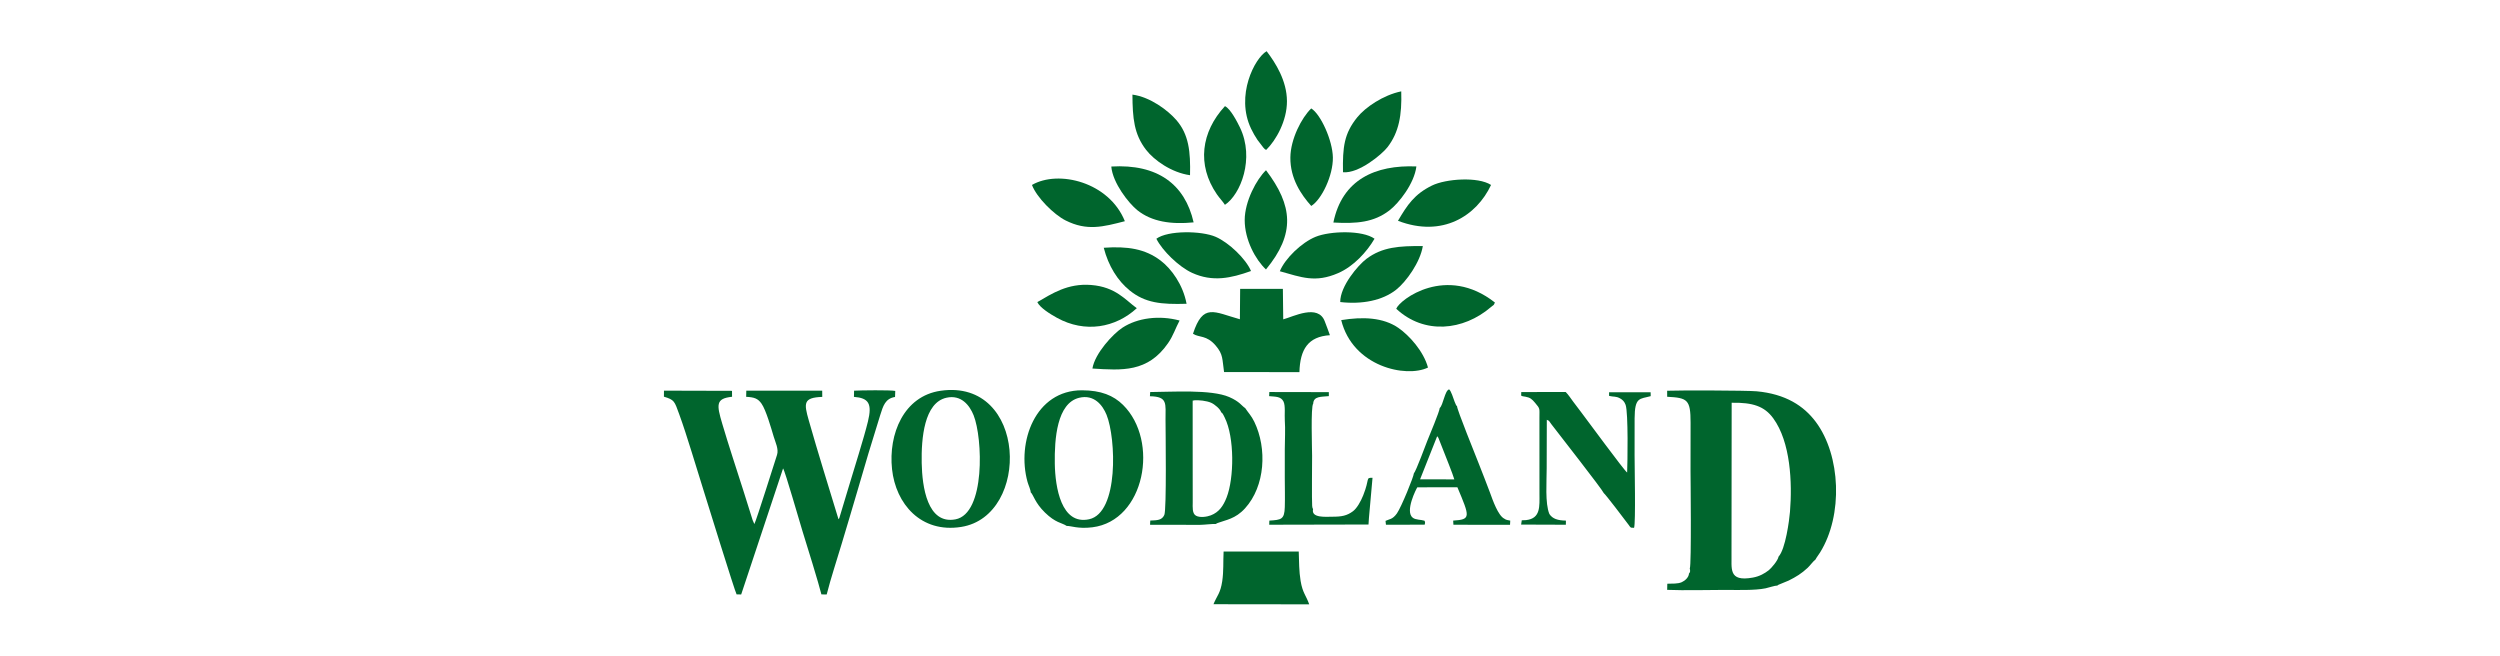 <?xml version="1.0" encoding="UTF-8"?> <svg xmlns="http://www.w3.org/2000/svg" xmlns:xlink="http://www.w3.org/1999/xlink" xml:space="preserve" width="172.206mm" height="45.156mm" version="1.1" style="shape-rendering:geometricPrecision; text-rendering:geometricPrecision; image-rendering:optimizeQuality; fill-rule:evenodd; clip-rule:evenodd" viewBox="0 0 269839 70757"> <defs> <style type="text/css"> .fil0 {fill:none} .fil1 {fill:#00652D} </style> </defs> <g id="Layer_x0020_1">  <rect class="fil0" width="269839" height="70757"></rect> <g id="_1745934052192"> <path class="fil1" d="M182387 61365c52,207 71,399 -86,538 -18,405 -422,777 -779,935 -445,197 -1028,143 -1561,166l-14 662c2011,79 4177,8 6180,6 1233,-2 3262,76 4444,-173 350,-74 1011,-306 1275,-295 66,-63 25,-35 128,-92l1079 -445c828,-413 1386,-757 2052,-1374 263,-245 607,-729 842,-890 155,-292 327,-486 508,-779 2489,-4009 2236,-10472 -468,-14089 -1284,-1717 -3247,-3017 -6402,-3302 -1077,-98 -8398,-112 -9641,-58l3 650c2199,113 2526,307 2526,2794 1,1756 -4,3512 -6,5268 0,288 117,10136 -80,10478zm9581 -1283c747,-796 1161,-3932 1234,-4837 257,-3157 65,-7533 -1806,-10097 -952,-1304 -2215,-1718 -4488,-1677l-17 16218c45,1657 -401,3144 2309,2651 723,-131 1270,-449 1711,-792 261,-203 990,-1041 1057,-1466zm-120307 -17266c1144,342 1134,485 1652,1898 841,2295 1884,5887 2660,8325 218,687 3339,10789 3531,11114l496 11 4521 -13605c217,277 1798,5832 2096,6772 395,1247 1795,5783 2042,6825l570 11c453,-1800 1096,-3699 1630,-5510 548,-1857 1116,-3693 1651,-5550 799,-2772 1632,-5555 2496,-8300 318,-1009 546,-1792 1600,-1960l25 -651c-461,-110 -3814,-69 -4445,-27l-15 667c1597,122 1979,728 1510,2661 -443,1823 -1493,5092 -2073,7049l-1013 3366c-51,94 -39,72 -91,130 -1050,-3449 -2227,-7215 -3210,-10676 -529,-1860 -591,-2453 1459,-2527l-7 -675 -8193 4 -14 663c872,44 1266,178 1659,740 485,693 1035,2630 1314,3563 176,593 562,1350 356,1968 -206,616 -2234,7091 -2445,7461l-183 -415 -998 -3174c-742,-2328 -1599,-4913 -2283,-7231 -616,-2085 -712,-2728 1058,-2918l-7 -640 -7343 -20 -6 651zm39587 10319c299,269 445,1120 1538,2186 1147,1119 1804,1097 2297,1414 10,7 30,20 43,32 468,-22 1223,340 2782,146 5667,-705 7248,-9318 3304,-13213 -1030,-1017 -2373,-1568 -4423,-1574 -5043,-15 -7075,5588 -5883,9891 96,343 347,867 342,1118zm5229 -10199c-2394,585 -2671,4429 -2627,7105 42,2562 693,6652 3700,6006 3227,-692 2905,-8758 1889,-11268 -421,-1042 -1345,-2238 -2962,-1843zm-14947 -759c-3994,572 -5653,4684 -5248,8463 401,3744 3116,6926 7467,6234 7532,-1197 7106,-16033 -2219,-14697zm622 753c-2398,537 -2721,4372 -2668,7046 51,2559 605,6647 3636,6082 3265,-608 2948,-8781 1968,-11232 -429,-1070 -1334,-2255 -2936,-1896zm29064 13627l199 -103c901,-342 1916,-431 2966,-1585 2187,-2403 2393,-6471 1005,-9339 -327,-674 -645,-965 -988,-1484 -368,-225 -574,-694 -1727,-1193 -1944,-842 -6183,-549 -8528,-537l-26 454c1945,31 1678,786 1684,2524 4,1222 126,9726 -130,10287 -261,570 -739,577 -1515,605l-27 455 5383 10c487,-5 1381,-120 1704,-94zm-2369 -13342c-137,105 -104,-137 -117,193 -2,2407 0,4812 3,7219 2,1192 4,2384 4,3576 -1,545 -74,1215 349,1457 421,241 1186,126 1608,-38 884,-342 1342,-1016 1698,-1921 821,-2089 865,-6489 -200,-8625 -55,-111 -100,-210 -150,-301 -16,-30 -59,-103 -77,-125 -122,-151 -34,-60 -156,-142 -85,-351 -694,-865 -1093,-1040 -468,-204 -1337,-315 -1869,-253zm35884 12922l-478 21 -70 463 4829 17 6 -446c-865,-16 -1439,-184 -1784,-712 -482,-1137 -289,-3545 -292,-4919 -3,-1749 3,-3499 14,-5249 310,121 205,101 495,479 878,1148 5477,7016 5656,7436 153,86 2276,2875 2700,3447 189,257 149,308 568,292 187,-499 53,-6760 55,-7835 3,-1322 -4,-2645 3,-3967 11,-2347 551,-2075 1737,-2406l-8 -417 -4485 1 0 388c495,124 729,18 1181,265 289,159 485,367 605,708 297,849 208,6339 163,7301 -280,-159 -4409,-5797 -4990,-6549 -316,-409 -541,-713 -831,-1099 -247,-329 -519,-756 -809,-1043l-4797 3 -13 377c152,94 12,31 228,88 44,12 183,30 246,41 509,92 687,254 1032,661 576,680 460,579 467,1616l3 8194c3,1354 143,2662 -1431,2844zm-9336 -12094c-8,349 -1107,2957 -1343,3549 -118,294 -1218,3274 -1448,3507 -3,318 -1345,3628 -1825,4313 -477,679 -845,614 -1232,808l46 420 4181 -10c57,-230 57,-261 -22,-427 -392,-126 -938,-78 -1257,-315 -898,-669 393,-3171 484,-3290l4325 -4c1360,3225 1474,3478 -455,3597l26 449 6110 4 25 -450c-271,-59 -452,-64 -634,-206 -678,-322 -1259,-2009 -1557,-2825 -386,-1059 -802,-2060 -1202,-3107 -300,-783 -2391,-5920 -2351,-6218 -91,-84 -23,3 -113,-133l-145 -336c-143,-378 -385,-1196 -599,-1342 -463,120 -636,1691 -1014,2016zm-2118 7692l3695 7c-134,-506 -1025,-2714 -1320,-3469l-394 -1003c-108,-180 -34,-77 -141,-176l-1840 4641zm-14602 -6383c70,957 5,2146 -1,3129 -5,1039 -5,2081 -1,3121 4,1024 33,2105 2,3122 -40,1352 -377,1385 -1668,1468l-14 445 10716 -23 48 -721 386 -4320c-772,-14 -272,53 -1005,1891 -265,665 -679,1397 -1103,1715 -647,485 -1222,598 -2263,593 -585,-4 -2285,177 -2046,-817 -66,-110 -81,-181 -98,-359 -48,-495 -6,-4851 -7,-5400 0,-774 -156,-5331 120,-5628 34,-828 889,-725 1687,-812l-1 -431 -6421 -12 -23 445c735,69 1265,28 1547,575 232,448 102,1468 145,2019z"></path> <path class="fil1" d="M133829 34459c-2810,-782 -3976,-1773 -5064,1568 656,429 1462,113 2451,1273 827,972 695,1445 904,2856l8135 11c67,-2457 930,-3840 3290,-3987 -174,-513 -368,-989 -551,-1486 -715,-1937 -3420,-507 -4487,-225l-39 -3289 -4612 0 -27 3279z"></path> <path class="fil1" d="M130976 65216l10333 13c-335,-972 -707,-1207 -928,-2531 -170,-1020 -167,-2113 -201,-3169l-8110 3c-56,1119 15,2102 -148,3201 -195,1307 -560,1549 -946,2483z"></path> <path class="fil1" d="M132213 22108c1686,-1105 3239,-5004 1619,-8354 -265,-548 -1016,-2026 -1616,-2297 -2571,2781 -3050,6343 -875,9510 314,456 636,765 872,1141z"></path> <path class="fil1" d="M111386 19963c503,1346 2362,3193 3631,3831 2308,1160 4046,688 6395,82 -1701,-4233 -7176,-5570 -10026,-3913z"></path> <path class="fil1" d="M144765 34551c1246,5024 6992,6269 9366,5121 -470,-1758 -2035,-3480 -3195,-4281 -1645,-1134 -3844,-1220 -6171,-840z"></path> <path class="fil1" d="M150704 33327c3014,2809 7233,2379 10221,-182 372,-319 251,-105 429,-493 -5244,-4129 -10275,-321 -10650,675z"></path> <path class="fil1" d="M128073 32788c-385,-2070 -1640,-3780 -2802,-4664 -1665,-1265 -3556,-1564 -6138,-1383 509,1982 1510,3558 2782,4595 1680,1369 3422,1536 6158,1452z"></path> <path class="fil1" d="M150891 23832c4809,1848 8489,-544 10047,-3869 -1401,-917 -4885,-670 -6381,65 -1883,926 -2647,2070 -3666,3804z"></path> <path class="fil1" d="M111964 32607c277,603 1386,1291 2124,1698 3023,1668 6306,1078 8613,-1039 -1237,-894 -2277,-2296 -4926,-2506 -2546,-202 -4239,943 -5811,1847z"></path> <path class="fil1" d="M143918 24019c2529,141 4359,-18 6040,-1302 1033,-788 2698,-2914 2921,-4752 -4442,-183 -8014,1419 -8961,6054z"></path> <path class="fil1" d="M144659 32601c2355,271 4556,-165 6027,-1323 1099,-867 2609,-2982 2887,-4718 -2537,-20 -4368,90 -6090,1383 -899,675 -2839,2955 -2824,4658z"></path> <path class="fil1" d="M144957 18589c1700,170 4202,-1931 4792,-2690 1258,-1617 1574,-3505 1495,-6039 -1950,402 -3870,1718 -4741,2792 -1422,1754 -1596,3203 -1546,5937z"></path> <path class="fil1" d="M136671 16176c1060,-1037 2247,-3142 2237,-5258 -12,-2209 -1227,-4124 -2193,-5390 -1273,718 -3396,4794 -1673,8375 211,440 437,829 687,1202l641 837c325,317 46,95 301,234z"></path> <path class="fil1" d="M138138 29276c2335,650 3822,1275 6292,204 1678,-729 3100,-2292 3931,-3713 -1303,-940 -4789,-848 -6361,-208 -1509,615 -3284,2322 -3862,3717z"></path> <path class="fil1" d="M124813 25767c624,1269 2422,3028 3857,3684 2220,1013 4195,575 6358,-199 -539,-1294 -2380,-3071 -3820,-3693 -1521,-657 -5133,-713 -6395,208z"></path> <path class="fil1" d="M128834 24002c-935,-4111 -3889,-6323 -8886,-6028 153,1792 1897,3979 2801,4706 1564,1257 3659,1562 6085,1322z"></path> <path class="fil1" d="M141530 22230c1118,-684 2369,-3297 2334,-5240 -33,-1841 -1312,-4655 -2334,-5287 -1031,989 -2233,3298 -2253,5292 -24,2274 1156,4011 2253,5235z"></path> <path class="fil1" d="M136642 29084c3182,-3855 2910,-6879 5,-10711 -1012,966 -2293,3351 -2299,5368 -7,2149 1181,4301 2294,5343z"></path> <path class="fil1" d="M117910 39778c3182,196 5964,437 8163,-2736 576,-831 790,-1593 1247,-2447 -2214,-592 -4549,-282 -6162,771 -1037,677 -2981,2780 -3248,4412z"></path> <path class="fil1" d="M128446 18910c63,-2519 -119,-4399 -1490,-5968 -902,-1032 -2795,-2473 -4726,-2731 15,2538 167,4276 1479,5970 849,1096 2718,2447 4737,2729z"></path> </g> </g> </svg> 